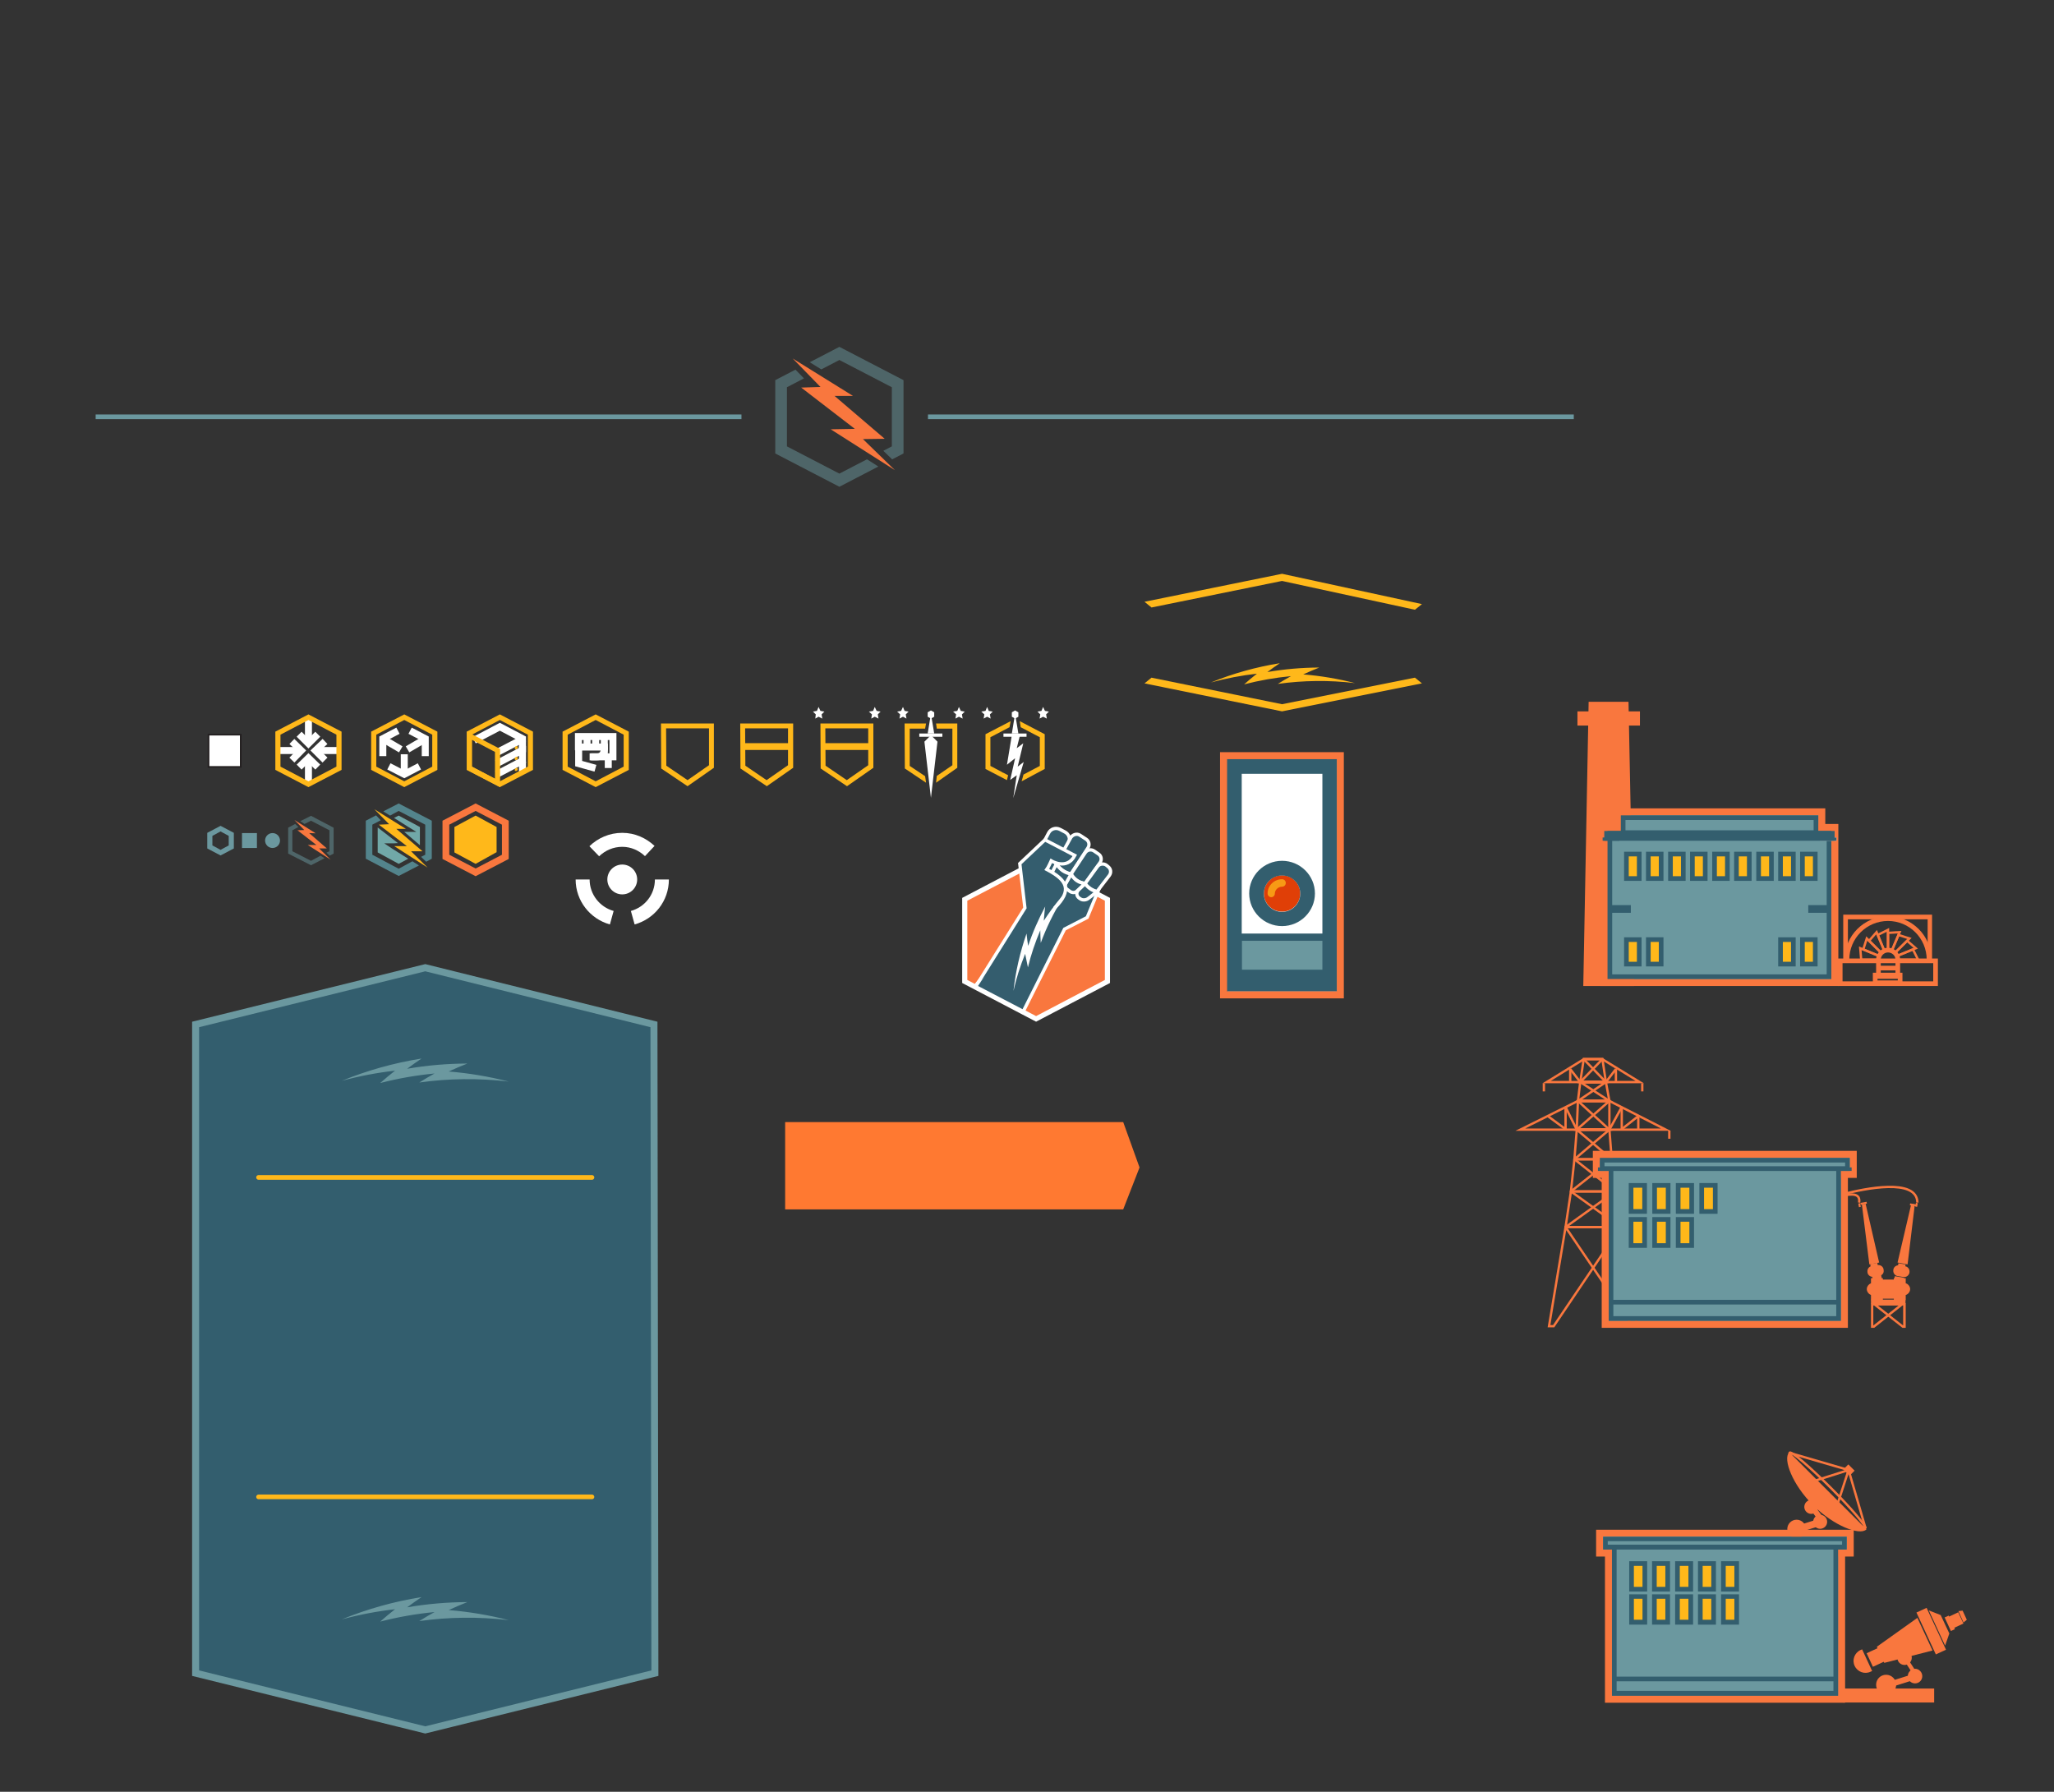 <?xml version="1.0" encoding="utf-8"?>
<!-- Generator: Adobe Illustrator 15.0.0, SVG Export Plug-In . SVG Version: 6.00 Build 0)  -->
<!DOCTYPE svg PUBLIC "-//W3C//DTD SVG 1.1//EN" "http://www.w3.org/Graphics/SVG/1.1/DTD/svg11.dtd">
<svg version="1.1" id="Layer_1" xmlns="http://www.w3.org/2000/svg" xmlns:xlink="http://www.w3.org/1999/xlink" x="0px" y="0px"
	 width="881px" height="768.5px" viewBox="0 0 881 768.5" style="enable-background:new 0 0 881 768.5;" xml:space="preserve">
<rect x="0" y="0" width="881" height="768.5" fill="#333333" stroke="none"/>
<style type="text/css">
<![CDATA[
	.st0{fill:#E03F07;}
	.st1{clip-path:url(#SVGID_6_);fill:none;stroke:#F9773E;stroke-miterlimit:10;}
	.st2{clip-path:url(#SVGID_16_);fill:none;stroke:#F9773E;stroke-miterlimit:10;}
	.st3{fill:none;stroke:#6B989F;stroke-width:2;stroke-miterlimit:10;}
	.st4{fill:#53848C;}
	.st5{fill:none;stroke:#FFFFFF;stroke-width:6;stroke-miterlimit:10;}
	.st6{fill:none;stroke:#F9773E;stroke-miterlimit:10;}
	.st7{fill:none;stroke:#FFFFFF;stroke-width:3;stroke-linecap:square;stroke-miterlimit:10;}
	.st8{clip-path:url(#SVGID_14_);fill:none;stroke:#F9773E;stroke-miterlimit:10;}
	.st9{fill:#F9773E;}
	.st10{opacity:0.5;fill:#6B989F;enable-background:new    ;}
	.st11{opacity:0.75;fill:#FFB81A;enable-background:new    ;}
	.st12{opacity:0.5;fill:#6B989F;}
	.st13{fill:#FF7931;}
	.st14{fill:#FFB81A;}
	.st15{fill:#FFFFFF;}
	.st16{clip-path:url(#SVGID_12_);fill:none;stroke:#F9773E;stroke-miterlimit:10;}
	.st17{fill:none;}
	.st18{clip-path:url(#SVGID_2_);fill:#F9773E;}
	.st19{fill:none;stroke:#335E6E;stroke-width:2;stroke-miterlimit:10;}
	.st20{fill:#335E6E;}
	.st21{fill:#345D6E;}
	.st22{fill:none;stroke:#FFB81A;stroke-width:2;stroke-linecap:round;stroke-miterlimit:10;}
	.st23{fill:#6B989F;}
	.st24{fill:none;stroke:#FFFFFF;stroke-width:1.417;stroke-miterlimit:10;}
	.st25{clip-path:url(#SVGID_4_);fill:none;stroke:#F9773E;stroke-width:2;stroke-miterlimit:10;}
	.st26{fill:none;stroke:#F9773E;stroke-width:2;stroke-miterlimit:10;}
	.st27{clip-path:url(#SVGID_10_);fill:none;stroke:#F9773E;stroke-miterlimit:10;}
	.st28{fill:none;stroke:#FFB81A;stroke-width:2.918;stroke-miterlimit:10;}
	.st29{clip-path:url(#SVGID_8_);fill:none;stroke:#F9773E;stroke-miterlimit:10;}
	.st30{fill:#71A8A8;}
	.st31{fill:#FFFFFF;stroke:#231F20;stroke-miterlimit:10;}
	.st32{fill:none;stroke:#FFFFFF;stroke-width:3;stroke-miterlimit:10;}
	.st33{clip-path:url(#SVGID_20_);fill:none;stroke:#F9773E;stroke-miterlimit:10;}
	.st34{clip-path:url(#SVGID_18_);fill:none;stroke:#F9773E;stroke-miterlimit:10;}
	.st35{fill:none;stroke:#FFFFFF;stroke-width:1.417;stroke-linecap:round;stroke-miterlimit:10;}
	.st36{fill:none;stroke:#FFFFFF;stroke-width:1.417;stroke-miterlimit:1;}
]]>
</style>
<symbol  id="New_Symbol" viewBox="-10.3 -10.3 20.6 20.6">
	<polygon class="st31" points="9.8,-9.8 -9.8,-9.8 -9.8,9.8 9.8,9.8 	"/>
</symbol>
<g id="first">
	
		<use xlink:href="#New_Symbol"  width="20.6" height="20.6" x="-10.3" y="-10.3" transform="matrix(0.705 0 0 -0.705 96.35 322.009)" style="overflow:visible;"/>
</g>
<g id="ep4-badge">
	<g id="_x3E_white_3_">
		<path id="XMLID_93_" class="st32" d="M252.899,324.6h3.2c3.5,0,3.2-4.199,3.2-4.199h-11.101v7.1l7.2,2"/>
		<polyline id="XMLID_92_" class="st32" points="253.499,324.6 262.899,324.6 262.899,315.9 248.1,315.9 248.1,321.801 		"/>
		<line id="XMLID_91_" class="st32" x1="259.199" y1="324.6" x2="259.199" y2="315.9"/>
		<line id="XMLID_90_" class="st32" x1="260.899" y1="329.4" x2="260.899" y2="324.801"/>
		<line id="XMLID_89_" class="st32" x1="255.499" y1="320" x2="255.499" y2="315.9"/>
		<line id="XMLID_88_" class="st32" x1="251.8" y1="320" x2="251.8" y2="315.9"/>
	</g>
	<g id="XMLID_94_">
		<path class="st14" d="M255.499,308.801l12,6.299v13.701l-12,6.299l-12-6.299V315.1L255.499,308.801 M255.499,306.4l-14.199,7.4
			V330.2l14.199,7.399l14.2-7.399v-16.399L255.499,306.4L255.499,306.4z"/>
	</g>
</g>
<g id="ep3-badge">
	<g id="_x3E_white_2_">
		<polyline id="XMLID_74_" class="st7" points="204.699,316.801 214.399,311.7 224.1,316.801 224.1,321.7 214.399,326.801 		"/>
		<polyline id="XMLID_73_" class="st7" points="224.1,321.4 224.1,326.301 214.399,331.4 		"/>
		<line id="XMLID_72_" class="st32" x1="224.1" y1="326.7" x2="224.1" y2="331.1"/>
		<line id="XMLID_71_" class="st7" x1="223.6" y1="317.301" x2="214.399" y2="322.1"/>
	</g>
	<g>
		<g id="XMLID_69_">
			<g>
				<path class="st14" d="M202.399,317.301l9.9,5.199V334l-9.9-5.199V317.301 M200.299,313.801V330.2l14.2,7.399l0,0V321.2
					L200.299,313.801L200.299,313.801L200.299,313.801z"/>
			</g>
		</g>
		<path id="XMLID_68_" class="st14" d="M222.1,320.7c-0.1,0.399-0.4,0.7-0.8,0.7s-0.6-0.301-0.5-0.7s0.4-0.7,0.8-0.7
			C222,320,222.1,320.301,222.1,320.7z"/>
		<path id="XMLID_67_" class="st14" d="M222.1,325.301c-0.1,0.399-0.4,0.699-0.8,0.699s-0.6-0.3-0.5-0.699
			c0.1-0.4,0.4-0.701,0.8-0.701C222,324.6,222.1,324.9,222.1,325.301z"/>
		<path id="XMLID_66_" class="st14" d="M222.1,330c-0.1,0.4-0.4,0.7-0.8,0.7s-0.6-0.3-0.5-0.7s0.4-0.699,0.8-0.699
			C222,329.301,222.1,329.6,222.1,330z"/>
		<g id="XMLID_59_">
			<path class="st14" d="M214.399,308.801l12,6.299v13.701l-12,6.299l-12-6.299V315.1L214.399,308.801 M214.399,306.4l-14.2,7.4
				V330.2l14.2,7.399l14.2-7.399v-16.399L214.399,306.4L214.399,306.4z"/>
		</g>
	</g>
</g>
<g id="ep2-badge">
	<g id="_x3E_white_1_">
		<line id="XMLID_333_" class="st32" x1="181.799" y1="317.301" x2="174.799" y2="321.4"/>
		<line id="XMLID_332_" class="st32" x1="173.399" y1="331.6" x2="173.399" y2="323.5"/>
		<line id="XMLID_330_" class="st32" x1="171.899" y1="321.4" x2="164.899" y2="317.301"/>
		<polyline id="XMLID_329_" class="st32" points="179.899,328.7 173.399,332.1 166.799,328.7 		"/>
		<polyline id="XMLID_328_" class="st32" points="175.899,313.4 182.399,316.801 182.399,324.301 		"/>
		<polyline id="XMLID_327_" class="st32" points="164.199,324.301 164.199,316.801 170.699,313.4 		"/>
	</g>
	<g id="XMLID_335_">
		<path class="st14" d="M173.399,308.801l12,6.299v13.701l-12,6.299l-12-6.299V315.1L173.399,308.801 M173.399,306.4l-14.2,7.4
			V330.2l14.2,7.399l14.2-7.399v-16.399L173.399,306.4L173.399,306.4z"/>
	</g>
</g>
<g id="ep1-badge">
	<g id="_x3E_white">
		<polyline id="XMLID_108_" class="st32" points="125.199,318 129.199,321.9 125.199,326 		"/>
		<polyline id="XMLID_107_" class="st32" points="139.399,326 135.299,321.9 139.399,318 		"/>
		<polyline id="XMLID_105_" class="st32" points="136.299,314.9 132.299,318.9 128.299,314.9 		"/>
		<polyline id="XMLID_104_" class="st32" points="128.299,329 132.299,325.1 136.299,329 		"/>
		<line id="XMLID_102_" class="st32" x1="132.299" y1="317.7" x2="132.299" y2="308.5"/>
		<line id="XMLID_101_" class="st32" x1="132.299" y1="335.4" x2="132.299" y2="326.2"/>
		<line id="XMLID_100_" class="st32" x1="136.5" y1="321.9" x2="145.799" y2="321.9"/>
		<line id="XMLID_98_" class="st32" x1="119.6" y1="321.9" x2="128.799" y2="321.9"/>
	</g>
	<g id="XMLID_60_">
		<path class="st14" d="M132.299,308.801l12,6.299v13.701l-12,6.299l-12-6.299V315.1L132.299,308.801 M132.299,306.4l-14.2,7.4
			V330.2l14.2,7.399l14.2-7.399v-16.399L132.299,306.4L132.299,306.4z"/>
	</g>
</g>
<g id="rank-badge-cyber-cadet">
	<polygon class="st15" points="447.399,303.2 448.199,304.9 449.899,305.2 448.699,306.4 448.999,308.2 447.399,307.4 
		445.899,308.2 446.199,306.4 444.999,305.2 446.699,304.9 	"/>
	<polygon class="st15" points="423.399,303.2 424.1,304.9 425.8,305.2 424.6,306.4 424.899,308.2 423.399,307.4 421.899,308.2 
		422.199,306.4 420.899,305.2 422.699,304.9 	"/>
	<polygon class="st14" points="432.399,332.5 430.1,331.301 429.899,331.4 429.899,331.2 424.8,328.5 424.8,316.2 432.999,311.9 
		433.499,309.301 422.699,314.9 422.699,329.801 431.899,334.6 	"/>
	<polygon class="st14" points="437.399,309.301 437.8,311.9 445.999,316.2 445.999,328.5 438.999,332.2 438.199,335.1 
		448.1,329.801 448.1,314.9 	"/>
	<g>
		<polygon class="st15" points="436.1,332.5 433.3,334.5 435.399,325.2 431.899,328 433.999,315.301 437.499,315.301 436.1,320.9 
			438.899,318.801 436.499,328.801 439.1,326.801 434.6,342.301 		"/>
		<rect x="430.399" y="314.6" class="st15" width="9.9" height="1.4"/>
		<polygon class="st15" points="435.399,306.1 433.999,314.6 436.8,314.6 		"/>
		<g id="XMLID_45_">
			<g id="XMLID_157_">
				<g id="XMLID_185_">
					<g id="XMLID_229_">
						<polygon class="st15" points="435.399,304.7 433.999,305.5 433.999,307.4 435.399,308.2 436.8,307.4 436.8,305.5 						"/>
					</g>
				</g>
			</g>
		</g>
	</g>
</g>
<g id="rank-badge-technical-cadet">
	<polygon class="st14" points="401.499,310.301 401.8,312.5 408.499,312.5 408.499,328.2 401.8,332.801 401.499,335.7 
		410.6,329.301 410.6,310.301 	"/>
	<polygon class="st14" points="396.8,332.9 390.199,328.5 390.199,312.5 396.8,312.5 397.199,310.301 387.999,310.301 388.1,329.6 
		397.199,335.7 	"/>
	<g>
		<g>
			<g>
				<polygon class="st15" points="399.3,315.301 396.499,318.1 399.3,342.2 402.1,318.1 				"/>
			</g>
		</g>
		<rect x="394.3" y="314.6" class="st15" width="9.899" height="1.4"/>
		<polygon class="st15" points="399.3,306.1 397.899,314.6 400.699,314.6 		"/>
		<g id="XMLID_166_">
			<g id="XMLID_168_">
				<g id="XMLID_169_">
					<g id="XMLID_170_">
						<polygon class="st15" points="399.3,304.7 397.899,305.5 397.899,307.4 399.3,308.2 400.699,307.4 400.699,305.5 						"/>
					</g>
				</g>
			</g>
		</g>
	</g>
	<polygon class="st15" points="411.3,303.2 412.1,304.9 413.8,305.2 412.6,306.4 412.899,308.2 411.3,307.4 409.8,308.2 
		410.1,306.4 408.8,305.2 410.6,304.9 	"/>
	<polygon class="st15" points="387.3,303.2 387.999,304.9 389.699,305.2 388.499,306.4 388.8,308.2 387.3,307.4 385.8,308.2 
		386.1,306.4 384.8,305.2 386.499,304.9 	"/>
</g>
<g id="rank-badge-cadet-first-class">
	<g>
		<path class="st14" d="M372.399,312.5v15.7l-9.2,6.399l-9.1-6.199l-0.101-16h18.4 M374.499,310.301h-22.6l0.1,19.299L363.3,337.2
			l11.3-7.899v-19H374.499z"/>
	</g>
	<line class="st28" x1="352.499" y1="320.2" x2="373.899" y2="320.2"/>
	<polygon class="st15" points="375.199,303.2 375.999,304.9 377.699,305.2 376.499,306.4 376.8,308.2 375.199,307.4 373.699,308.2 
		373.999,306.4 372.699,305.2 374.499,304.9 	"/>
	<polygon class="st15" points="351.1,303.2 351.899,304.9 353.6,305.2 352.399,306.4 352.699,308.2 351.1,307.4 349.699,308.2 
		349.899,306.4 348.699,305.2 350.399,304.9 	"/>
</g>
<g id="rank-badge-cadet">
	<g>
		<path class="st14" d="M337.999,312.5v15.7L328.8,334.6l-9.101-6.199l-0.1-16h18.399 M340.199,310.301h-22.7L317.6,329.6
			l11.3,7.601l11.3-7.899V310.301L340.199,310.301z"/>
	</g>
	<line class="st28" x1="318.199" y1="320.2" x2="339.6" y2="320.2"/>
</g>
<g id="rank-badge-recruit">
	<g>
		<path class="st14" d="M304.1,312.5v15.7l-9.2,6.399l-9.1-6.199l-0.101-16h18.4 M306.199,310.301h-22.7L283.6,329.6l11.3,7.601
			l11.3-7.899V310.301L306.199,310.301z"/>
	</g>
</g>
<g id="chapter-progress-chapter">
	<g id="XMLID_150_">
		<path class="st23" d="M94.6,356.6l3.5,1.9v4.1l-3.5,1.9l-3.5-1.9v-4.1L94.6,356.6 M94.6,354.2l-5.7,3v6.7l5.7,3l5.7-3v-6.7
			L94.6,354.2L94.6,354.2z"/>
	</g>
</g>
<g id="chapter-progress-slide">
	<rect x="103.799" y="357.301" class="st23" width="6.4" height="6.399"/>
</g>
<g id="chapter-progress-test">
	<polygon class="st10" points="137.5,367 133.399,369.2 125.399,365.1 125.399,356.1 128,354.7 126.6,353.4 123.6,355 123.6,366.1 
		133.399,371.1 139.199,368.1 	"/>
	<polygon class="st10" points="133.399,349.9 128.799,352.2 130.6,353.4 133.399,352 141.299,356.1 141.299,365.1 140,365.7 
		141.399,367 143.1,366.1 143.1,355 	"/>
	<g>
		<polygon class="st9" points="126.299,351.7 135.399,357.4 132.6,357.301 140.199,363.9 136.899,363.9 141.799,368.7 132,362.4 
			135.699,362.4 127.6,356.1 130.5,356 		"/>
	</g>
</g>
<g id="chapter-progress-duties">
	<circle class="st23" cx="116.899" cy="360.5" r="3.2"/>
</g>
<g id="list-progress-base">
	<g id="hex-outer_1_">
		<g id="XMLID_1080_">
			<path class="st9" d="M204,347.801l11.3,5.899V366.6l-11.3,5.9l-11.3-5.9V353.7L204,347.801 M204,344.6l-14.2,7.4v16.4l14.2,7.4
				l14.2-7.4V352L204,344.6L204,344.6z"/>
		</g>
	</g>
	<g id="hex-inner_1_">
		<g id="XMLID_2384_">
			<polygon class="st14" points="204,370.5 194.899,365.6 194.899,354.7 204,349.801 213,354.7 213,365.5 			"/>
		</g>
	</g>
</g>
<g id="list-progress-complete">
	<g id="hex-inner">
		<g>
			<polygon class="st30" points="174.699,354.4 178.6,356.801 174.1,356.801 173.399,356.801 180.1,362.5 180.1,354.7 171,349.801 
				169,350.801 			"/>
		</g>
		<g>
			<polygon class="st30" points="168.399,364.1 164.799,361.7 169,361.7 170.699,361.6 162,354.9 162,365.6 171,370.5 
				175.1,368.301 			"/>
		</g>
	</g>
	<g id="hex-outer">
		<polygon class="st4" points="176.899,369.4 171,372.6 159.699,366.6 159.699,353.7 163.299,351.801 161.299,349.7 156.899,352 
			156.899,368.301 171,375.7 179.699,371.2 		"/>
		<polygon class="st4" points="171,344.6 164.399,348 167.299,349.801 171,347.801 182.399,353.7 182.399,366.6 180.6,367.5 
			182.799,369.6 185.199,368.301 185.199,352 		"/>
	</g>
	<g id="lightning_1_">
		<g id="lightning">
			<polygon class="st14" points="160.6,347.1 174.1,355.5 170,355.5 181.199,365.1 176.299,365.1 183.399,372.1 169.1,362.9 
				174.5,362.9 162.5,353.7 166.899,353.5 			"/>
		</g>
	</g>
</g>
<g id="ctanlee">
	<circle class="st15" cx="266.899" cy="377.2" r="6.399"/>
	<path class="st5" d="M271.399,393.6c7.2-2,12.5-8.5,12.5-16.399"/>
	<path class="st5" d="M249.899,377.2c0,7.8,5.3,14.399,12.5,16.399"/>
	<path class="st5" d="M278.699,365c-3.1-2.9-7.2-4.8-11.8-4.8c-4.7,0-8.9,1.899-12,4.899"/>
</g>
<g id="action-btn-fist">
	<polygon class="st15" points="444.399,438.2 412.699,421.6 412.699,385.1 444.399,368.5 476.1,385.1 476.1,421.6 	"/>
	<polygon class="st9" points="444.399,435.801 414.899,420.301 414.899,386.301 444.399,370.9 473.899,386.301 473.899,420.301 	"/>
	<path class="st21" d="M450.999,364c0,0,7.4,2,10.101,3.4c-3.4,6.5-11.5,2.4-11.5,2.4s-2.3,2.799-3,3.6
		c11.1,5.199,26.2,0.699,26.2,0.699l-0.9,5.9l-5.6,13.5l-9.7,5l-17.7,35.301L418.199,423l25.8-32.4l-2.699-19.1L450.999,364z"/>
	<path class="st24" d="M450.999,364c0,0,7.4,2,10.101,3.4c-3.4,6.5-11.5,2.4-11.5,2.4s-2.3,2.799-3,3.6
		c11.1,5.199,26.2,0.699,26.2,0.699l-0.9,5.9l-5.6,13.5l-9.7,5l-17.7,35.301L418.199,423l25.8-32.4l-2.699-19.1L450.999,364z"/>
	<path class="st21" d="M456.699,356.801l-2.1-1.101c-1.8-0.899-3.9-0.2-4.8,1.5l-7,13.399l8.5,4.4l7-13.4
		C459.199,359.801,458.499,357.7,456.699,356.801"/>
	<path class="st24" d="M456.699,356.801l-2.1-1.101c-1.8-0.899-3.9-0.2-4.8,1.5l-7,13.399l8.5,4.4l7-13.4
		C459.199,359.801,458.499,357.7,456.699,356.801z"/>
	<path class="st21" d="M463.199,358.2l2.601,1.7c1.3,0.8,1.699,2.5,0.8,3.8l-7.3,11.2c-3-0.9-4.4-2.1-6.301-4.301L459.3,359.2
		C460.199,357.9,461.899,357.4,463.199,358.2"/>
	<path class="st24" d="M463.199,358.2l2.601,1.7c1.3,0.8,1.699,2.5,0.8,3.8l-7.3,11.2c-3-0.9-4.4-2.1-6.301-4.301L459.3,359.2
		C460.199,357.9,461.899,357.4,463.199,358.2z"/>
	<path class="st21" d="M471.199,366.301L469.3,365c-1.301-0.9-3-0.5-3.801,0.7l-6.1,9.2c1.3,2,3.1,3.6,6,4l6.4-8.9
		C472.699,368.801,472.399,367.1,471.199,366.301"/>
	<path class="st24" d="M471.199,366.301L469.3,365c-1.301-0.9-3-0.5-3.801,0.7l-6.1,9.2c1.3,2,3.1,3.6,6,4l6.4-8.9
		C472.699,368.801,472.399,367.1,471.199,366.301z"/>
	<path class="st21" d="M475.8,375.5l-5.301,6.9c-2.3-0.7-3.899-1.9-5.1-3.4l5.3-7.3c0.9-1.3,2.8-1.5,4-0.5l0.7,0.601
		C476.499,372.7,476.699,374.301,475.8,375.5"/>
	<path class="st24" d="M475.8,375.5l-5.301,6.9c-2.3-0.7-3.899-1.9-5.1-3.4l5.3-7.3c0.9-1.3,2.8-1.5,4-0.5l0.7,0.601
		C476.499,372.7,476.699,374.301,475.8,375.5z"/>
	<path class="st21" d="M466.699,385.4c0.9-0.6,3.8-3,3.8-3c-2.1-0.4-3.8-1.6-5.1-3.4l-2.8,2.7c-1.101,1-0.9,2.7,0.3,3.5l0.6,0.399
		C464.499,386.2,465.899,386,466.699,385.4"/>
	<path class="st36" d="M466.699,385.4c0.9-0.6,3.8-3,3.8-3c-2.1-0.4-3.8-1.6-5.1-3.4l-2.8,2.7c-1.101,1-0.9,2.7,0.3,3.5l0.6,0.399
		C464.499,386.2,465.899,386,466.699,385.4z"/>
	<path class="st21" d="M458.899,382.301l-1.2-0.9c-0.8-0.6-1-1.7-0.5-2.6l2.2-3.9c1.4,2.5,3.4,3.8,6,4l-3.4,3.199
		C461.199,383,459.899,383,458.899,382.301"/>
	<path class="st36" d="M458.899,382.301l-1.2-0.9c-0.8-0.6-1-1.7-0.5-2.6l2.2-3.9c1.4,2.5,3.4,3.8,6,4l-3.4,3.199
		C461.199,383,459.899,383,458.899,382.301z"/>
	<path class="st21" d="M450.3,376.1l6,4.301l3.1-5.5c-3-0.7-4.5-1.801-6.3-4.301L450.3,376.1z"/>
	<path class="st24" d="M450.3,376.1l6,4.301l3.1-5.5c-3-0.7-4.5-1.801-6.3-4.301L450.3,376.1z"/>
	<path class="st21" d="M418.699,422.801l20.9-33.4l-2.2-19l10.8-10.2c0,0,10.101,5.3,12.8,6.7c-3.399,6.5-10.1,2.3-10.1,2.3
		s-1.3,2.899-1.9,3.7c9,4.699,10.801,9,3.5,16.4"/>
	<path class="st35" d="M418.699,422.801l20.9-33.4l-2.2-19l10.8-10.2c0,0,10.101,5.3,12.8,6.7c-3.399,6.5-10.1,2.3-10.1,2.3
		s-1.3,2.899-1.9,3.7c9,4.699,10.801,9,3.5,16.4"/>
	<path class="st15" d="M434.699,425c0.9-8.3,2.8-16.5,5.601-24.6c0.199,1.8,0.399,3.6,0.699,5.3c1.9-5.8,4.4-11.399,7.301-16.899
		c-0.301,2.1-0.4,4.1-0.601,6.1c2.3-3.5,4.7-6.801,7.4-10c1.3-1.6,1.7-1.2,0.6,0.5c-3.8,6.1-6.899,12.5-9.3,19
		c-0.1-1.801-0.2-3.6-0.2-5.4c-2.2,5.2-4,10.5-5.3,15.9c-0.4-1.9-0.8-3.801-1.2-5.801C437.6,414.301,435.899,419.6,434.699,425"/>
</g>
<g id="mini-preview-test">
	<rect x="526.399" y="325.6" class="st15" width="47.1" height="99.601"/>
	<path class="st20" d="M567.199,331.9V419h-34.6v-87.1H567.199 M573.399,325.6h-47.1V425.2h47.1V325.6L573.399,325.6z"/>
	<rect x="530.8" y="400.9" class="st23" width="38.199" height="17.5"/>
	<path class="st20" d="M567.199,403.5v12.4h-34.5v-12.4H567.199 M570.3,400.4h-40.801V419.1H570.3V400.4L570.3,400.4z"/>
	<ellipse class="st0" cx="549.899" cy="383.2" rx="7.8" ry="7.8"/>
	<path class="st20" d="M549.899,375.5c4.3,0,7.8,3.5,7.8,7.801c0,4.299-3.5,7.799-7.8,7.799s-7.8-3.5-7.8-7.799
		C542.1,378.9,545.6,375.5,549.899,375.5 M549.899,369.2c-7.8,0-14.1,6.3-14.1,14s6.3,14,14.1,14s14.1-6.3,14.1-14
		S557.699,369.2,549.899,369.2L549.899,369.2z"/>
	<path class="st11" d="M545.3,384.801c-0.9,0-1.601-0.701-1.601-1.601c0-3.399,2.8-6.101,6.2-6.101c0.9,0,1.6,0.701,1.6,1.601
		s-0.699,1.601-1.6,1.601c-1.7,0-3.1,1.399-3.1,3C546.8,384.1,546.1,384.801,545.3,384.801z"/>
	<g>
		<path class="st9" d="M573.399,325.6V425.2h-47.1V325.6H573.399 M576.399,322.6h-3h-47.1h-3v3V425.2v3h3h47.1h3v-3V325.6V322.6
			L576.399,322.6z"/>
	</g>
</g>
<g id="mini-generation">
	<rect x="655.999" y="299.1" class="st17" width="179" height="132.8"/>
	<rect x="693.6" y="348.2" class="st23" width="87.7" height="11.5"/>
	<path class="st9" d="M779.899,358.1h-84.7V349.7h84.7V358.1z M782.899,346.7h-3h-84.7h-3v3v8.5v3h3h84.7h3v-3v-8.5V346.7z"/>
	<rect x="687.999" y="354.9" class="st23" width="99" height="66.5"/>
	<path class="st9" d="M785.499,419.9h-96v-63.5h96V419.9z M788.499,353.4h-3h-96h-3v3v63.5v3h3h96h3v-3v-63.5V353.4z"/>
	<polygon class="st9" points="679.1,422.9 700.899,422.9 698.499,301 681.399,301 	"/>
	<rect x="696.1" y="350.7" class="st23" width="82.7" height="6.5"/>
	<path class="st20" d="M777.899,356.1h-80.7V351.7h80.7V356.1z M779.899,349.7h-84.7v8.5h84.7V349.7z"/>
	<rect x="690.499" y="357.4" class="st23" width="94" height="61.5"/>
	<path class="st20" d="M783.499,417.9h-92v-59.5h92V417.9z M785.499,356.4h-96v63.5h96V356.4z"/>
	<rect x="780.6" y="359.2" class="st15" width="7.1" height="1.399"/>
	<rect x="780.6" y="359.2" class="st20" width="7.1" height="1.399"/>
	<rect x="776.6" y="389.2" class="st15" width="7.1" height="1.3"/>
	<rect x="776.6" y="389.2" class="st19" width="7.1" height="1.3"/>
	<path class="st15" d="M688.1,359.9h5.7H688.1z"/>
	<rect x="687.399" y="359.2" class="st20" width="7.1" height="1.399"/>
	<rect x="691.399" y="389.2" class="st15" width="7.1" height="1.3"/>
	<rect x="691.399" y="389.2" class="st19" width="7.1" height="1.3"/>
	<rect x="689.6" y="357.9" class="st15" width="95.8" height="1.199"/>
	<rect x="688.1" y="356.4" class="st20" width="98.8" height="4.199"/>
	<rect x="735.3" y="366.301" class="st14" width="5.5" height="10.5"/>
	<path class="st20" d="M739.899,375.801h-3.5v-8.5h3.5V375.801z M741.899,365.301h-2h-3.5h-2v2v8.5v2h2h3.5h2v-2v-8.5V365.301z"/>
	<rect x="716.399" y="366.301" class="st14" width="5.5" height="10.5"/>
	<path class="st20" d="M720.999,375.801h-3.5v-8.5h3.5V375.801z M722.999,365.301h-2h-3.5h-2v2v8.5v2h2h3.5h2v-2v-8.5V365.301z"/>
	<rect x="725.899" y="366.301" class="st14" width="5.5" height="10.5"/>
	<path class="st20" d="M730.399,375.801h-3.5v-8.5h3.5V375.801z M732.399,365.301h-2h-3.5h-2v2v8.5v2h2h3.5h2v-2v-8.5V365.301z"/>
	<rect x="763.699" y="366.301" class="st14" width="5.5" height="10.5"/>
	<path class="st20" d="M768.199,375.801h-3.5v-8.5h3.5V375.801z M770.199,365.301h-2h-3.5h-2v2v8.5v2h2h3.5h2v-2v-8.5V365.301z"/>
	<rect x="773.1" y="366.301" class="st14" width="5.5" height="10.5"/>
	<path class="st20" d="M777.6,375.801h-3.5v-8.5h3.5V375.801z M779.6,365.301h-2h-3.5h-2v2v8.5v2h2h3.5h2v-2v-8.5V365.301z"/>
	<rect x="744.8" y="366.301" class="st14" width="5.5" height="10.5"/>
	<path class="st20" d="M749.3,375.801h-3.5v-8.5h3.5V375.801z M751.3,365.301h-2h-3.5h-2v2v8.5v2h2h3.5h2v-2v-8.5V365.301z"/>
	<rect x="754.199" y="366.301" class="st14" width="5.5" height="10.5"/>
	<path class="st20" d="M758.8,375.801h-3.5v-8.5h3.5V375.801z M760.8,365.301h-2h-3.5h-2v2v8.5v2h2h3.5h2v-2v-8.5V365.301z"/>
	<rect x="697.6" y="366.301" class="st14" width="5.5" height="10.5"/>
	<path class="st20" d="M702.1,375.801h-3.5v-8.5h3.5V375.801z M704.1,365.301h-2h-3.5h-2v2v8.5v2h2h3.5h2v-2v-8.5V365.301z"/>
	<rect x="706.999" y="366.301" class="st14" width="5.5" height="10.5"/>
	<path class="st20" d="M711.499,375.801h-3.5v-8.5h3.5V375.801z M713.499,365.301h-2h-3.5h-2v2v8.5v2h2h3.5h2v-2v-8.5V365.301z"/>
	<rect x="763.699" y="403" class="st14" width="5.5" height="10.5"/>
	<path class="st20" d="M768.199,412.5h-3.5V404h3.5V412.5z M770.199,402h-2h-3.5h-2v2v8.5v2h2h3.5h2v-2V404V402z"/>
	<rect x="773.1" y="403" class="st14" width="5.5" height="10.5"/>
	<path class="st20" d="M777.6,412.5h-3.5V404h3.5V412.5z M779.6,402h-2h-3.5h-2v2v8.5v2h2h3.5h2v-2V404V402z"/>
	<rect x="697.6" y="403" class="st14" width="5.5" height="10.5"/>
	<path class="st20" d="M702.1,412.5h-3.5V404h3.5V412.5z M704.1,402h-2h-3.5h-2v2v8.5v2h2h3.5h2v-2V404V402z"/>
	<rect x="706.999" y="403" class="st14" width="5.5" height="10.5"/>
	<path class="st20" d="M711.499,412.5h-3.5V404h3.5V412.5z M713.499,402h-2h-3.5h-2v2v8.5v2h2h3.5h2v-2V404V402z"/>
	<rect x="677.6" y="306.2" class="st9" width="24.7" height="4"/>
	<path class="st9" d="M701.3,309.1h-22.601V307.2H701.3V309.1z M703.399,305.1h-2.1h-22.601h-2.1v2.1v1.899v2.101h2.1H701.3h2.1
		V309.1V307.2V305.1z"/>
	<g>
		<g>
			<defs>
				<path id="SVGID_1_" d="M790.6,392.301v19.1h15.1c0.101-2.2,1.9-3.9,4.101-3.9c2.199,0,4,1.7,4.1,3.9h14.8v-19.1H790.6z"/>
			</defs>
			<clipPath id="SVGID_2_">
				<use xlink:href="#SVGID_1_"  style="overflow:visible;"/>
			</clipPath>
			<path class="st18" d="M826.8,419.9h-34.2v-25.6h34.2V419.9z M828.8,392.301h-38.2v29.6h38.2V392.301z"/>
		</g>
		<g>
			<defs>
				<path id="SVGID_3_" d="M790.6,392.301v19.1h15.1c0.101-2.2,1.9-3.9,4.101-3.9c2.199,0,4,1.7,4.1,3.9h14.8v-19.1H790.6z"/>
			</defs>
			<clipPath id="SVGID_4_">
				<use xlink:href="#SVGID_3_"  style="overflow:visible;"/>
			</clipPath>
			<circle class="st25" cx="809.8" cy="411.6" r="17.6"/>
		</g>
		<g>
			<defs>
				<path id="SVGID_5_" d="M790.6,392.301v19.1h15.1c0.101-2.2,1.9-3.9,4.101-3.9c2.199,0,4,1.7,4.1,3.9h14.8v-19.1H790.6z"/>
			</defs>
			<clipPath id="SVGID_6_">
				<use xlink:href="#SVGID_5_"  style="overflow:visible;"/>
			</clipPath>
			<polyline class="st1" points="809.8,411.6 799.199,407.2 800.699,402.5 809.8,411.6 			"/>
		</g>
		<g>
			<defs>
				<path id="SVGID_7_" d="M790.6,392.301v19.1h15.1c0.101-2.2,1.9-3.9,4.101-3.9c2.199,0,4,1.7,4.1,3.9h14.8v-19.1H790.6z"/>
			</defs>
			<clipPath id="SVGID_8_">
				<use xlink:href="#SVGID_7_"  style="overflow:visible;"/>
			</clipPath>
			<polyline class="st29" points="809.8,411.6 798.3,411.6 797.899,406.7 809.8,411.6 			"/>
		</g>
		<g>
			<defs>
				<path id="SVGID_9_" d="M790.6,392.301v19.1h15.1c0.101-2.2,1.9-3.9,4.101-3.9c2.199,0,4,1.7,4.1,3.9h14.8v-19.1H790.6z"/>
			</defs>
			<clipPath id="SVGID_10_">
				<use xlink:href="#SVGID_9_"  style="overflow:visible;"/>
			</clipPath>
			<polyline class="st27" points="809.8,411.6 820.499,407.2 822.699,411.6 809.8,411.6 			"/>
		</g>
		<g>
			<defs>
				<path id="SVGID_11_" d="M790.6,392.301v19.1h15.1c0.101-2.2,1.9-3.9,4.101-3.9c2.199,0,4,1.7,4.1,3.9h14.8v-19.1H790.6z"/>
			</defs>
			<clipPath id="SVGID_12_">
				<use xlink:href="#SVGID_11_"  style="overflow:visible;"/>
			</clipPath>
			<polyline class="st16" points="809.8,411.6 817.999,403.5 821.699,406.7 809.8,411.6 			"/>
		</g>
		<g>
			<defs>
				<path id="SVGID_13_" d="M790.6,392.301v19.1h15.1c0.101-2.2,1.9-3.9,4.101-3.9c2.199,0,4,1.7,4.1,3.9h14.8v-19.1H790.6z"/>
			</defs>
			<clipPath id="SVGID_14_">
				<use xlink:href="#SVGID_13_"  style="overflow:visible;"/>
			</clipPath>
			<polyline class="st8" points="809.8,411.6 814.3,401 818.999,402.5 809.8,411.6 			"/>
		</g>
		<g>
			<defs>
				<path id="SVGID_15_" d="M790.6,392.301v19.1h15.1c0.101-2.2,1.9-3.9,4.101-3.9c2.199,0,4,1.7,4.1,3.9h14.8v-19.1H790.6z"/>
			</defs>
			<clipPath id="SVGID_16_">
				<use xlink:href="#SVGID_15_"  style="overflow:visible;"/>
			</clipPath>
			<polyline class="st2" points="809.8,411.6 809.8,400.1 814.8,399.801 809.8,411.6 			"/>
		</g>
		<g>
			<defs>
				<path id="SVGID_17_" d="M790.6,392.301v19.1h15.1c0.101-2.2,1.9-3.9,4.101-3.9c2.199,0,4,1.7,4.1,3.9h14.8v-19.1H790.6z"/>
			</defs>
			<clipPath id="SVGID_18_">
				<use xlink:href="#SVGID_17_"  style="overflow:visible;"/>
			</clipPath>
			<polyline class="st34" points="809.8,411.6 805.399,401 809.8,398.801 809.8,411.6 			"/>
		</g>
		<g>
			<defs>
				<path id="SVGID_19_" d="M790.6,392.301v19.1h15.1c0.101-2.2,1.9-3.9,4.101-3.9c2.199,0,4,1.7,4.1,3.9h14.8v-19.1H790.6z"/>
			</defs>
			<clipPath id="SVGID_20_">
				<use xlink:href="#SVGID_19_"  style="overflow:visible;"/>
			</clipPath>
			<polyline class="st33" points="809.8,411.6 801.699,403.5 804.899,399.801 809.8,411.6 			"/>
		</g>
	</g>
	<path class="st9" d="M829.199,420.9H790.3V413.1h38.899V420.9z M831.199,411.1H788.3V422.9h42.899V411.1z"/>
	<path class="st26" d="M805.699,418.801h8.3V411.6c0-2.299-1.899-4.1-4.199-4.1c-2.301,0-4.101,1.9-4.101,4.1V418.801z"/>
	<path class="st9" d="M813.999,420.5H805.3v-1.3h8.699V420.5z M815.999,417.2H803.3v5.3h12.699V417.2z"/>
	<line class="st26" x1="813.899" y1="415.2" x2="805.499" y2="415.2"/>
</g>
<g id="mini-substation">
	<rect x="648.6" y="445.7" class="st17" width="179" height="132.8"/>
	<rect x="688.499" y="496.1" class="st23" width="102.601" height="71.9"/>
	<path class="st9" d="M789.6,566.5h-99.601v-68.9H789.6V566.5z M792.6,494.6h-3h-99.601h-3v3v68.9v3h3H789.6h3v-3v-68.9V494.6z"/>
	<rect x="684.699" y="495.1" class="st23" width="110.2" height="8.601"/>
	<path class="st9" d="M793.399,502.2h-107.2V496.6h107.2V502.2z M796.399,493.6h-3h-107.2h-3v3v5.601v3h3h107.2h3v-3V496.6V493.6z"
		/>
	<polyline class="st6" points="671.499,526.301 700.3,568.801 702.199,568.801 695.1,526.301 671.499,526.301 664.399,568.801 
		666.399,568.801 695.1,526.301 	"/>
	<polygon class="st6" points="671.499,526.301 695.1,526.301 692.8,511 673.8,511 	"/>
	<line class="st6" x1="671.499" y1="526.301" x2="692.8" y2="511"/>
	<line class="st6" x1="673.8" y1="511" x2="695.1" y2="526.301"/>
	<polygon class="st6" points="675.3,497.2 691.3,497.2 692.8,511 673.8,511 	"/>
	<line class="st6" x1="692.8" y1="511" x2="675.3" y2="497.2"/>
	<line class="st6" x1="691.3" y1="497.2" x2="673.8" y2="511"/>
	<polygon class="st6" points="675.3,497.2 691.3,497.2 690.3,484.5 676.3,484.5 	"/>
	<line class="st6" x1="675.3" y1="497.2" x2="690.3" y2="484.5"/>
	<line class="st6" x1="676.3" y1="484.5" x2="691.3" y2="497.2"/>
	<polygon class="st6" points="652.1,484.5 714.499,484.5 690.3,472.2 676.8,472.2 	"/>
	<polygon class="st6" points="676.8,472.2 690.3,472.2 690.3,484.5 676.3,484.5 	"/>
	<polyline class="st6" points="690.3,472.2 676.3,484.5 690.3,484.5 676.8,472.2 	"/>
	<polyline class="st6" points="695.6,474.801 690.3,484.5 676.3,484.5 671.499,474.801 	"/>
	<line class="st6" x1="671.499" y1="484.301" x2="663.899" y2="478.7"/>
	<line class="st6" x1="695.6" y1="484.301" x2="702.699" y2="478.7"/>
	<line class="st6" x1="702.699" y1="478.7" x2="702.699" y2="484.5"/>
	<line class="st6" x1="671.499" y1="474.801" x2="671.499" y2="484.301"/>
	<line class="st6" x1="695.6" y1="484.301" x2="695.6" y2="474.801"/>
	<polygon class="st6" points="676.8,472.2 690.3,472.2 688.8,464.1 677.8,464.1 	"/>
	<polyline class="st6" points="677.8,464.1 690.3,472.2 676.8,472.2 688.8,464.1 	"/>
	<polygon class="st6" points="679.3,454.2 687.3,454.2 688.8,464.1 677.8,464.1 	"/>
	<polygon class="st6" points="679.3,454.301 687.3,454.301 703.3,464.1 663.399,464.1 	"/>
	<polyline class="st6" points="687.3,454.301 677.8,464.1 688.8,464.1 679.3,454.301 	"/>
	<polyline class="st6" points="693.1,458.5 688.8,464.1 677.8,464.1 673.499,458.5 	"/>
	<line class="st6" x1="673.499" y1="458.5" x2="673.499" y2="463.9"/>
	<line class="st6" x1="693.1" y1="463.9" x2="693.1" y2="458.5"/>
	<line class="st6" x1="704.399" y1="468.1" x2="704.399" y2="464.6"/>
	<line class="st6" x1="715.999" y1="488.4" x2="715.999" y2="484.9"/>
	<line class="st6" x1="662.199" y1="468.1" x2="662.199" y2="464.6"/>
	<rect x="690.999" y="498.6" class="st23" width="97.601" height="66.9"/>
	<path class="st20" d="M787.6,564.5h-95.601v-64.9H787.6V564.5z M789.6,497.6h-99.601v68.9H789.6V497.6z"/>
	<rect x="687.199" y="497.6" class="st23" width="105.2" height="3.601"/>
	<path class="st20" d="M791.399,500.2h-103.2V498.6h103.2V500.2z M793.399,496.6h-107.2v5.601h107.2V496.6z"/>
	<rect x="685.399" y="500.7" class="st20" width="108.8" height="1.5"/>
	<line class="st19" x1="787.899" y1="558.5" x2="691.699" y2="558.5"/>
	<rect x="719.8" y="508.4" class="st14" width="5.8" height="11.199"/>
	<path class="st20" d="M724.6,518.6h-3.8V509.4h3.8V518.6z M726.6,507.4h-2h-3.8h-2v2v9.199v2h2h3.8h2v-2V509.4V507.4z"/>
	<rect x="729.899" y="508.4" class="st14" width="5.8" height="11.199"/>
	<path class="st20" d="M734.699,518.6h-3.8V509.4h3.8V518.6z M736.699,507.4h-2h-3.8h-2v2v9.199v2h2h3.8h2v-2V509.4V507.4z"/>
	<rect x="699.6" y="508.4" class="st14" width="5.8" height="11.199"/>
	<path class="st20" d="M704.399,518.6h-3.8V509.4h3.8V518.6z M706.399,507.4h-2h-3.8h-2v2v9.199v2h2h3.8h2v-2V509.4V507.4z"/>
	<rect x="709.699" y="508.4" class="st14" width="5.8" height="11.199"/>
	<path class="st20" d="M714.499,518.6h-3.8V509.4h3.8V518.6z M716.499,507.4h-2h-3.8h-2v2v9.199v2h2h3.8h2v-2V509.4V507.4z"/>
	<rect x="719.8" y="523" class="st14" width="5.8" height="11.2"/>
	<path class="st20" d="M724.6,533.2h-3.8V524h3.8V533.2z M726.6,522h-2h-3.8h-2v2v9.2v2h2h3.8h2v-2V524V522z"/>
	<rect x="699.6" y="523" class="st14" width="5.8" height="11.2"/>
	<path class="st20" d="M704.399,533.2h-3.8V524h3.8V533.2z M706.399,522h-2h-3.8h-2v2v9.2v2h2h3.8h2v-2V524V522z"/>
	<rect x="709.699" y="523" class="st14" width="5.8" height="11.2"/>
	<path class="st20" d="M714.499,533.2h-3.8V524h3.8V533.2z M716.499,522h-2h-3.8h-2v2v9.2v2h2h3.8h2v-2V524V522z"/>
	<rect x="805.999" y="548.801" class="st9" width="7" height="8.199"/>
	<rect x="802.499" y="557.4" class="st9" width="14.801" height="1.6"/>
	<path class="st9" d="M816.3,559.9v8.6l0,0l-10.9-8.6H816.3z M817.3,558.9h-14.801l13.5,10.6h1.4v-10.6H817.3z"/>
	<path class="st9" d="M814.399,559.9l-10.9,8.6l0,0v-8.6H814.399z M817.3,558.9h-14.801v10.6h1.4L817.3,558.9z"/>
	<path class="st9" d="M819.3,552.9c0,1.4-1.301,2.5-2,2.5c-0.7,0-1.2-1.1-1.2-2.5s0.5-2.5,1.2-2.5
		C817.999,550.4,819.3,551.5,819.3,552.9"/>
	<path class="st9" d="M800.699,552.9c0,1.4,1.3,2.5,2,2.5s1.2-1.1,1.2-2.5s-0.5-2.5-1.2-2.5S800.699,551.5,800.699,552.9"/>
	<rect x="802.499" y="548.2" class="st9" width="5.101" height="9.399"/>
	
		<rect x="802.509" y="541.907" transform="matrix(-0.985 0.174 -0.174 -0.985 1690.224 937.128)" class="st9" width="3.1" height="1.4"/>
	<polygon class="st9" points="800.199,516.301 798.6,516.6 801.8,542.301 805.999,541.5 	"/>
	
		<rect x="803.053" y="547.264" transform="matrix(-0.985 0.173 -0.173 -0.985 1692.808 948.441)" class="st9" width="3.9" height="1.7"/>
	<path class="st9" d="M806.1,547.2l-2.5,0.399c-1.2,0.201-2.4-0.6-2.601-1.799V545.6C800.8,544.4,801.6,543.2,802.8,543l2.5-0.4
		c1.199-0.199,2.399,0.601,2.6,1.801v0.199C808.199,545.9,807.399,547,806.1,547.2"/>
	
		<rect x="797.974" y="515.943" transform="matrix(-0.985 0.173 -0.173 -0.985 1676.016 886.394)" class="st9" width="2.7" height="0.799"/>
	
		<rect x="797.237" y="515.803" transform="matrix(0.985 -0.173 0.173 0.985 -77.458 146.045)" class="st9" width="0.8" height="1.6"/>
	
		<rect x="814.396" y="541.887" transform="matrix(-0.985 -0.173 0.173 -0.985 1525.528 1218.354)" class="st9" width="3.1" height="1.4"/>
	<polygon class="st9" points="821.3,516.6 819.8,516.301 813.899,541.5 818.199,542.301 	"/>
	
		<rect x="812.971" y="547.325" transform="matrix(-0.985 -0.173 0.173 -0.985 1522.356 1229.444)" class="st9" width="3.9" height="1.7"/>
	<path class="st9" d="M816.399,547.7l-2.5-0.399c-1.2-0.201-2-1.4-1.8-2.601v-0.2c0.2-1.199,1.399-2,2.6-1.8l2.5,0.399
		c1.2,0.201,2,1.4,1.8,2.601v0.2C818.699,547.1,817.6,547.9,816.399,547.7"/>
	
		<rect x="819.279" y="515.93" transform="matrix(0.985 0.174 -0.174 0.985 102.095 -134.621)" class="st9" width="2.7" height="0.799"/>
	
		<rect x="821.904" y="515.786" transform="matrix(-0.985 -0.173 0.173 -0.985 1542.642 1167.858)" class="st9" width="0.8" height="1.6"/>
	<rect x="812.3" y="548.2" class="st9" width="5.1" height="9.399"/>
	<path class="st6" d="M797.399,515.801c0.5-3.101-1.5-4.101-6.2-3.101"/>
	<path class="st6" d="M822.399,515.801c-0.1-10.801-23-5.9-31.6-3.701"/>
</g>
<g id="mini-control-center">
	<rect x="662.999" y="606.4" class="st17" width="179" height="132.8"/>
	<rect x="689.899" y="658.6" class="st23" width="100" height="70.201"/>
	<path class="st9" d="M788.399,727.2h-97V660h97V727.2z M791.399,657.1h-3h-97h-3v3v67.201v3h3h97h3v-3V660.1V657.1z"/>
	<rect x="686.1" y="657.6" class="st23" width="107.5" height="8.5"/>
	<path class="st9" d="M792.1,664.5H687.6V659h104.5V664.5z M795.1,656.1h-3H687.6h-3v3v5.5v3h3h104.5h3v-3v-5.5V656.1z"/>
	
		<rect x="776.293" y="648.557" transform="matrix(-0.603 -0.798 0.798 -0.603 730.699 1662.009)" class="st9" width="4.9" height="1.401"/>
	
		<rect x="776.293" y="648.557" transform="matrix(-0.603 -0.798 0.798 -0.603 730.699 1662.009)" class="st6" width="4.9" height="1.401"/>
	
		<rect x="772.532" y="653.278" transform="matrix(0.954 -0.299 0.299 0.954 -160.25 262.275)" class="st9" width="7.1" height="2"/>
	
		<rect x="772.532" y="653.278" transform="matrix(0.954 -0.299 0.299 0.954 -160.25 262.275)" class="st6" width="7.1" height="2"/>
	<path class="st9" d="M779.3,647c-0.4,1.301-1.801,2.1-3.101,1.7s-2.1-1.8-1.7-3.101c0.4-1.299,1.801-2.1,3.101-1.699
		C778.999,644.301,779.699,645.7,779.3,647"/>
	<circle class="st6" cx="776.899" cy="646.301" r="2.5"/>
	<path class="st9" d="M782.399,651c1,1,1,2.6,0,3.6s-2.6,1-3.6,0s-1-2.6,0-3.6C779.899,650,781.499,650,782.399,651"/>
	<circle class="st6" cx="780.699" cy="652.7" r="2.5"/>
	<path class="st9" d="M774.1,655.801c0,1.899-1.601,3.5-3.5,3.5c-1.9,0-3.5-1.601-3.5-3.5c0-1.9,1.6-3.5,3.5-3.5
		C772.499,652.301,774.1,653.9,774.1,655.801"/>
	<circle class="st6" cx="770.6" cy="655.801" r="3.5"/>
	<rect x="692.399" y="661.1" class="st23" width="95" height="65.201"/>
	<path class="st20" d="M786.399,725.2h-93V662h93V725.2z M788.399,660.1h-97v67.201h97V660.1z"/>
	<rect x="688.6" y="660.1" class="st23" width="102.5" height="3.5"/>
	<path class="st20" d="M790.1,662.5H689.6V661h100.5V662.5z M792.1,659.1H687.6v5.5h104.5V659.1z"/>
	<line class="st17" x1="787.199" y1="720.1" x2="692.499" y2="720.1"/>
	<line class="st19" x1="787.199" y1="720.1" x2="692.499" y2="720.1"/>
	<path class="st9" d="M767.8,623.2c-2.5,2.5,1.3,13.2,10.3,22.101c8.899,8.899,19.7,12.699,22.1,10.299"/>
	<path class="st6" d="M767.8,623.2c-2.5,2.5,1.3,13.2,10.3,22.101c8.899,8.899,19.7,12.699,22.1,10.299"/>
	
		<ellipse transform="matrix(0.707 -0.707 0.707 0.707 -222.524 741.441)" class="st6" cx="783.979" cy="639.403" rx="1.8" ry="22.9"/>
	<polyline class="st6" points="777.399,635.4 792.899,630.5 787.899,645.9 	"/>
	<polyline class="st6" points="767.8,623.2 792.899,630.5 800.199,655.6 	"/>
	
		<rect x="791.657" y="629.331" transform="matrix(-0.707 -0.707 0.707 -0.707 908.122 1636.819)" class="st9" width="2.801" height="2"/>
	
		<rect x="791.657" y="629.331" transform="matrix(-0.707 -0.707 0.707 -0.707 908.122 1636.819)" class="st6" width="2.801" height="2"/>
	<rect x="739.1" y="670.6" class="st14" width="5.7" height="11"/>
	<path class="st20" d="M743.899,680.6h-3.7v-9h3.7V680.6z M745.899,669.6h-2h-3.7h-2v2v9v2h2h3.7h2v-2v-9V669.6z"/>
	<rect x="719.399" y="670.6" class="st14" width="5.7" height="11"/>
	<path class="st20" d="M724.199,680.6h-3.7v-9h3.7V680.6z M726.199,669.6h-2h-3.7h-2v2v9v2h2h3.7h2v-2v-9V669.6z"/>
	<rect x="729.3" y="670.6" class="st14" width="5.699" height="11"/>
	<path class="st20" d="M733.999,680.6H730.3v-9h3.699V680.6z M735.999,669.6h-2H730.3h-2v2v9v2h2h3.699h2v-2v-9V669.6z"/>
	<rect x="699.8" y="670.6" class="st14" width="5.699" height="11"/>
	<path class="st20" d="M704.499,680.6H700.8v-9h3.699V680.6z M706.499,669.6h-2H700.8h-2v2v9v2h2h3.699h2v-2v-9V669.6z"/>
	<rect x="709.6" y="670.6" class="st14" width="5.7" height="11"/>
	<path class="st20" d="M714.3,680.6h-3.7v-9h3.7V680.6z M716.3,669.6h-2h-3.7h-2v2v9v2h2h3.7h2v-2v-9V669.6z"/>
	<rect x="739.1" y="684.801" class="st14" width="5.7" height="11"/>
	<path class="st20" d="M743.899,694.7h-3.7v-9h3.7V694.7z M745.899,683.801h-2h-3.7h-2v2v9v2h2h3.7h2v-2v-9V683.801z"/>
	<rect x="719.399" y="684.801" class="st14" width="5.7" height="11"/>
	<path class="st20" d="M724.199,694.7h-3.7v-9h3.7V694.7z M726.199,683.801h-2h-3.7h-2v2v9v2h2h3.7h2v-2v-9V683.801z"/>
	<rect x="729.3" y="684.801" class="st14" width="5.699" height="11"/>
	<path class="st20" d="M733.999,694.7H730.3v-9h3.699V694.7z M735.999,683.801h-2H730.3h-2v2v9v2h2h3.699h2v-2v-9V683.801z"/>
	<rect x="699.8" y="684.801" class="st14" width="5.699" height="11"/>
	<path class="st20" d="M704.499,694.7H700.8v-9h3.699V694.7z M706.499,683.801h-2H700.8h-2v2v9v2h2h3.699h2v-2v-9V683.801z"/>
	<rect x="709.6" y="684.801" class="st14" width="5.7" height="11"/>
	<path class="st20" d="M714.3,694.7h-3.7v-9h3.7V694.7z M716.3,683.801h-2h-3.7h-2v2v9v2h2h3.7h2v-2v-9V683.801z"/>
	<path class="st9" d="M802.999,716.7L802.3,717c-2.5,1.2-5.601,0.1-6.801-2.5c-1.199-2.5-0.1-5.6,2.5-6.8l0.7-0.3L802.999,716.7z"/>
	
		<rect x="801.19" y="707.368" transform="matrix(-0.907 0.42 -0.42 -0.907 1832.72 1017.355)" class="st9" width="6.2" height="6.399"/>
	<polygon class="st9" points="808.199,713.2 828.899,707.9 822.399,693.9 804.999,706.301 	"/>
	
		<rect x="835.485" y="692.006" transform="matrix(-0.907 0.421 -0.421 -0.907 1891.274 972.234)" class="st9" width="5.9" height="5.301"/>
	<polygon class="st9" points="842.199,695.9 843.6,694.7 841.8,690.801 839.999,691 	"/>
	
		<rect x="825.347" y="689.886" transform="matrix(-0.907 0.42 -0.42 -0.907 1873.013 986.64)" class="st9" width="4.8" height="19.8"/>
	
		<rect x="834.887" y="692.747" transform="matrix(-0.907 0.42 -0.42 -0.907 1886.698 976.406)" class="st9" width="1.899" height="6.401"/>
	<polygon class="st9" points="834.3,705.801 836.1,700.6 832.399,692.7 827.3,690.7 	"/>
	
		<rect x="815.916" y="714.022" transform="matrix(-0.546 -0.838 0.838 -0.546 667.466 1791.315)" class="st9" width="6" height="1.7"/>
	
		<rect x="811.249" y="719.492" transform="matrix(0.954 -0.299 0.299 0.954 -178.374 277.267)" class="st9" width="8.8" height="2.5"/>
	<path class="st9" d="M819.8,712.1c-0.601,1.601-2.4,2.4-4,1.801c-1.601-0.6-2.4-2.4-1.801-4c0.601-1.6,2.4-2.4,4-1.801
		C819.6,708.7,820.399,710.5,819.8,712.1"/>
	<path class="st9" d="M823.6,716.7c1.2,1.2,1.2,3.2,0,4.399c-1.2,1.201-3.2,1.201-4.4,0c-1.2-1.199-1.2-3.199,0-4.399
		C820.399,715.4,822.399,715.4,823.6,716.7"/>
	<path class="st9" d="M813.3,722.6c0,2.4-1.9,4.301-4.301,4.301c-2.399,0-4.3-1.9-4.3-4.301c0-2.399,1.9-4.299,4.3-4.299
		C811.399,718.301,813.3,720.301,813.3,722.6"/>
	<rect x="790.6" y="724.2" class="st9" width="39" height="6"/>
</g>
<g id="btn-lightning">
	<path class="st14" d="M490.899,293.1l59,12l60-12l-3-2.459l-56.995,11.398l-56.005-11.391L490.899,293.1z M493.899,260.55
		l55.98-11.386l57.02,12.354l3-2.42l-60-13l0,0l-59,12L493.899,260.55z"/>
	<path class="st14" d="M519.395,292.702c9.365-3.825,19.27-6.614,29.529-8.252c-1.824,1.227-3.6,2.491-5.326,3.787
		c7.283-1.253,14.734-1.91,22.277-1.934c-2.351,0.923-4.648,1.907-6.893,2.948c7.486,0.609,14.921,1.855,22.223,3.731
		c-11.213-1.329-22.346-1.171-33.122,0.346c1.834-1.153,3.716-2.266,5.646-3.336c-6.844,0.652-13.567,1.838-20.109,3.528
		c1.769-1.565,3.602-3.093,5.498-4.582C532.463,289.693,525.869,290.95,519.395,292.702z"/>
</g>
<g id="quiz-header">
	<line class="st3" x1="41.027" y1="178.768" x2="318.027" y2="178.768"/>
	<line class="st3" x1="398.027" y1="178.768" x2="675.027" y2="178.768"/>
	<polygon class="st12" points="371.864,196.989 360.027,203.134 337.527,191.454 337.527,166.081 344.838,162.286 341.191,158.545 
		332.527,163.043 332.527,194.492 360.027,208.768 376.74,200.093 	"/>
	<polygon class="st12" points="360.027,148.768 347.33,155.359 352.271,158.428 360.027,154.401 382.527,166.081 382.527,191.454 
		378.883,193.346 382.662,197.018 387.527,194.492 387.527,163.043 	"/>
	<polygon class="st9" points="340.027,153.768 365.855,169.805 357.939,169.801 379.457,188.19 370.127,188.324 383.838,201.646 
		356.3,184.122 366.649,183.934 343.65,166.229 351.92,165.972 	"/>
</g>
<g id="quiz-answer-bg">
	<polygon id="_x3E_bg" class="st20" points="83.899,717.611 83.899,439.389 182.398,415.045 280.493,439.388 280.897,717.612 
		182.399,741.955 	"/>
	<path id="_x3E_outline" class="st23" d="M182.398,416.591l96.597,23.97l0.401,275.878l-96.997,23.972l-97-23.973V440.562
		L182.398,416.591 M182.399,413.5l-100,24.714v280.572l100,24.714l100-24.714l-0.408-280.572L182.399,413.5L182.399,413.5z"/>
	<path id="_x3E_lightning_1_" class="st23" d="M146.593,694.552c10.85-4.432,22.324-7.663,34.212-9.561
		c-2.113,1.421-4.171,2.885-6.169,4.388c8.437-1.453,17.07-2.214,25.811-2.241c-2.725,1.069-5.387,2.21-7.985,3.417
		c8.673,0.705,17.286,2.148,25.747,4.322c-12.992-1.538-25.893-1.355-38.377,0.4c2.126-1.335,4.306-2.624,6.541-3.864
		c-7.928,0.755-15.719,2.129-23.3,4.087c2.05-1.813,4.175-3.584,6.371-5.308C161.733,691.066,154.095,692.522,146.593,694.552z"/>
	<path id="_x3E_lightning" class="st23" d="M146.593,463.561c10.85-4.431,22.324-7.662,34.212-9.561
		c-2.113,1.422-4.171,2.885-6.169,4.388c8.437-1.452,17.07-2.214,25.811-2.241c-2.725,1.07-5.387,2.211-7.985,3.417
		c8.673,0.706,17.286,2.149,25.747,4.322c-12.992-1.538-25.893-1.355-38.377,0.4c2.126-1.335,4.306-2.624,6.541-3.864
		c-7.928,0.756-15.719,2.13-23.3,4.087c2.05-1.812,4.175-3.584,6.371-5.308C161.733,460.076,154.095,461.531,146.593,463.561z"/>
	<line id="_x3E_line" class="st22" x1="110.899" y1="505" x2="253.899" y2="505"/>
	<line id="_x3E_line_1_" class="st22" x1="110.899" y1="642" x2="253.899" y2="642"/>
</g>
<g id="next-question">
	<polygon class="st13" points="481.765,518.7 336.765,518.7 336.765,481.255 481.765,481.255 488.771,500.727 	"/>
</g>
</svg>
